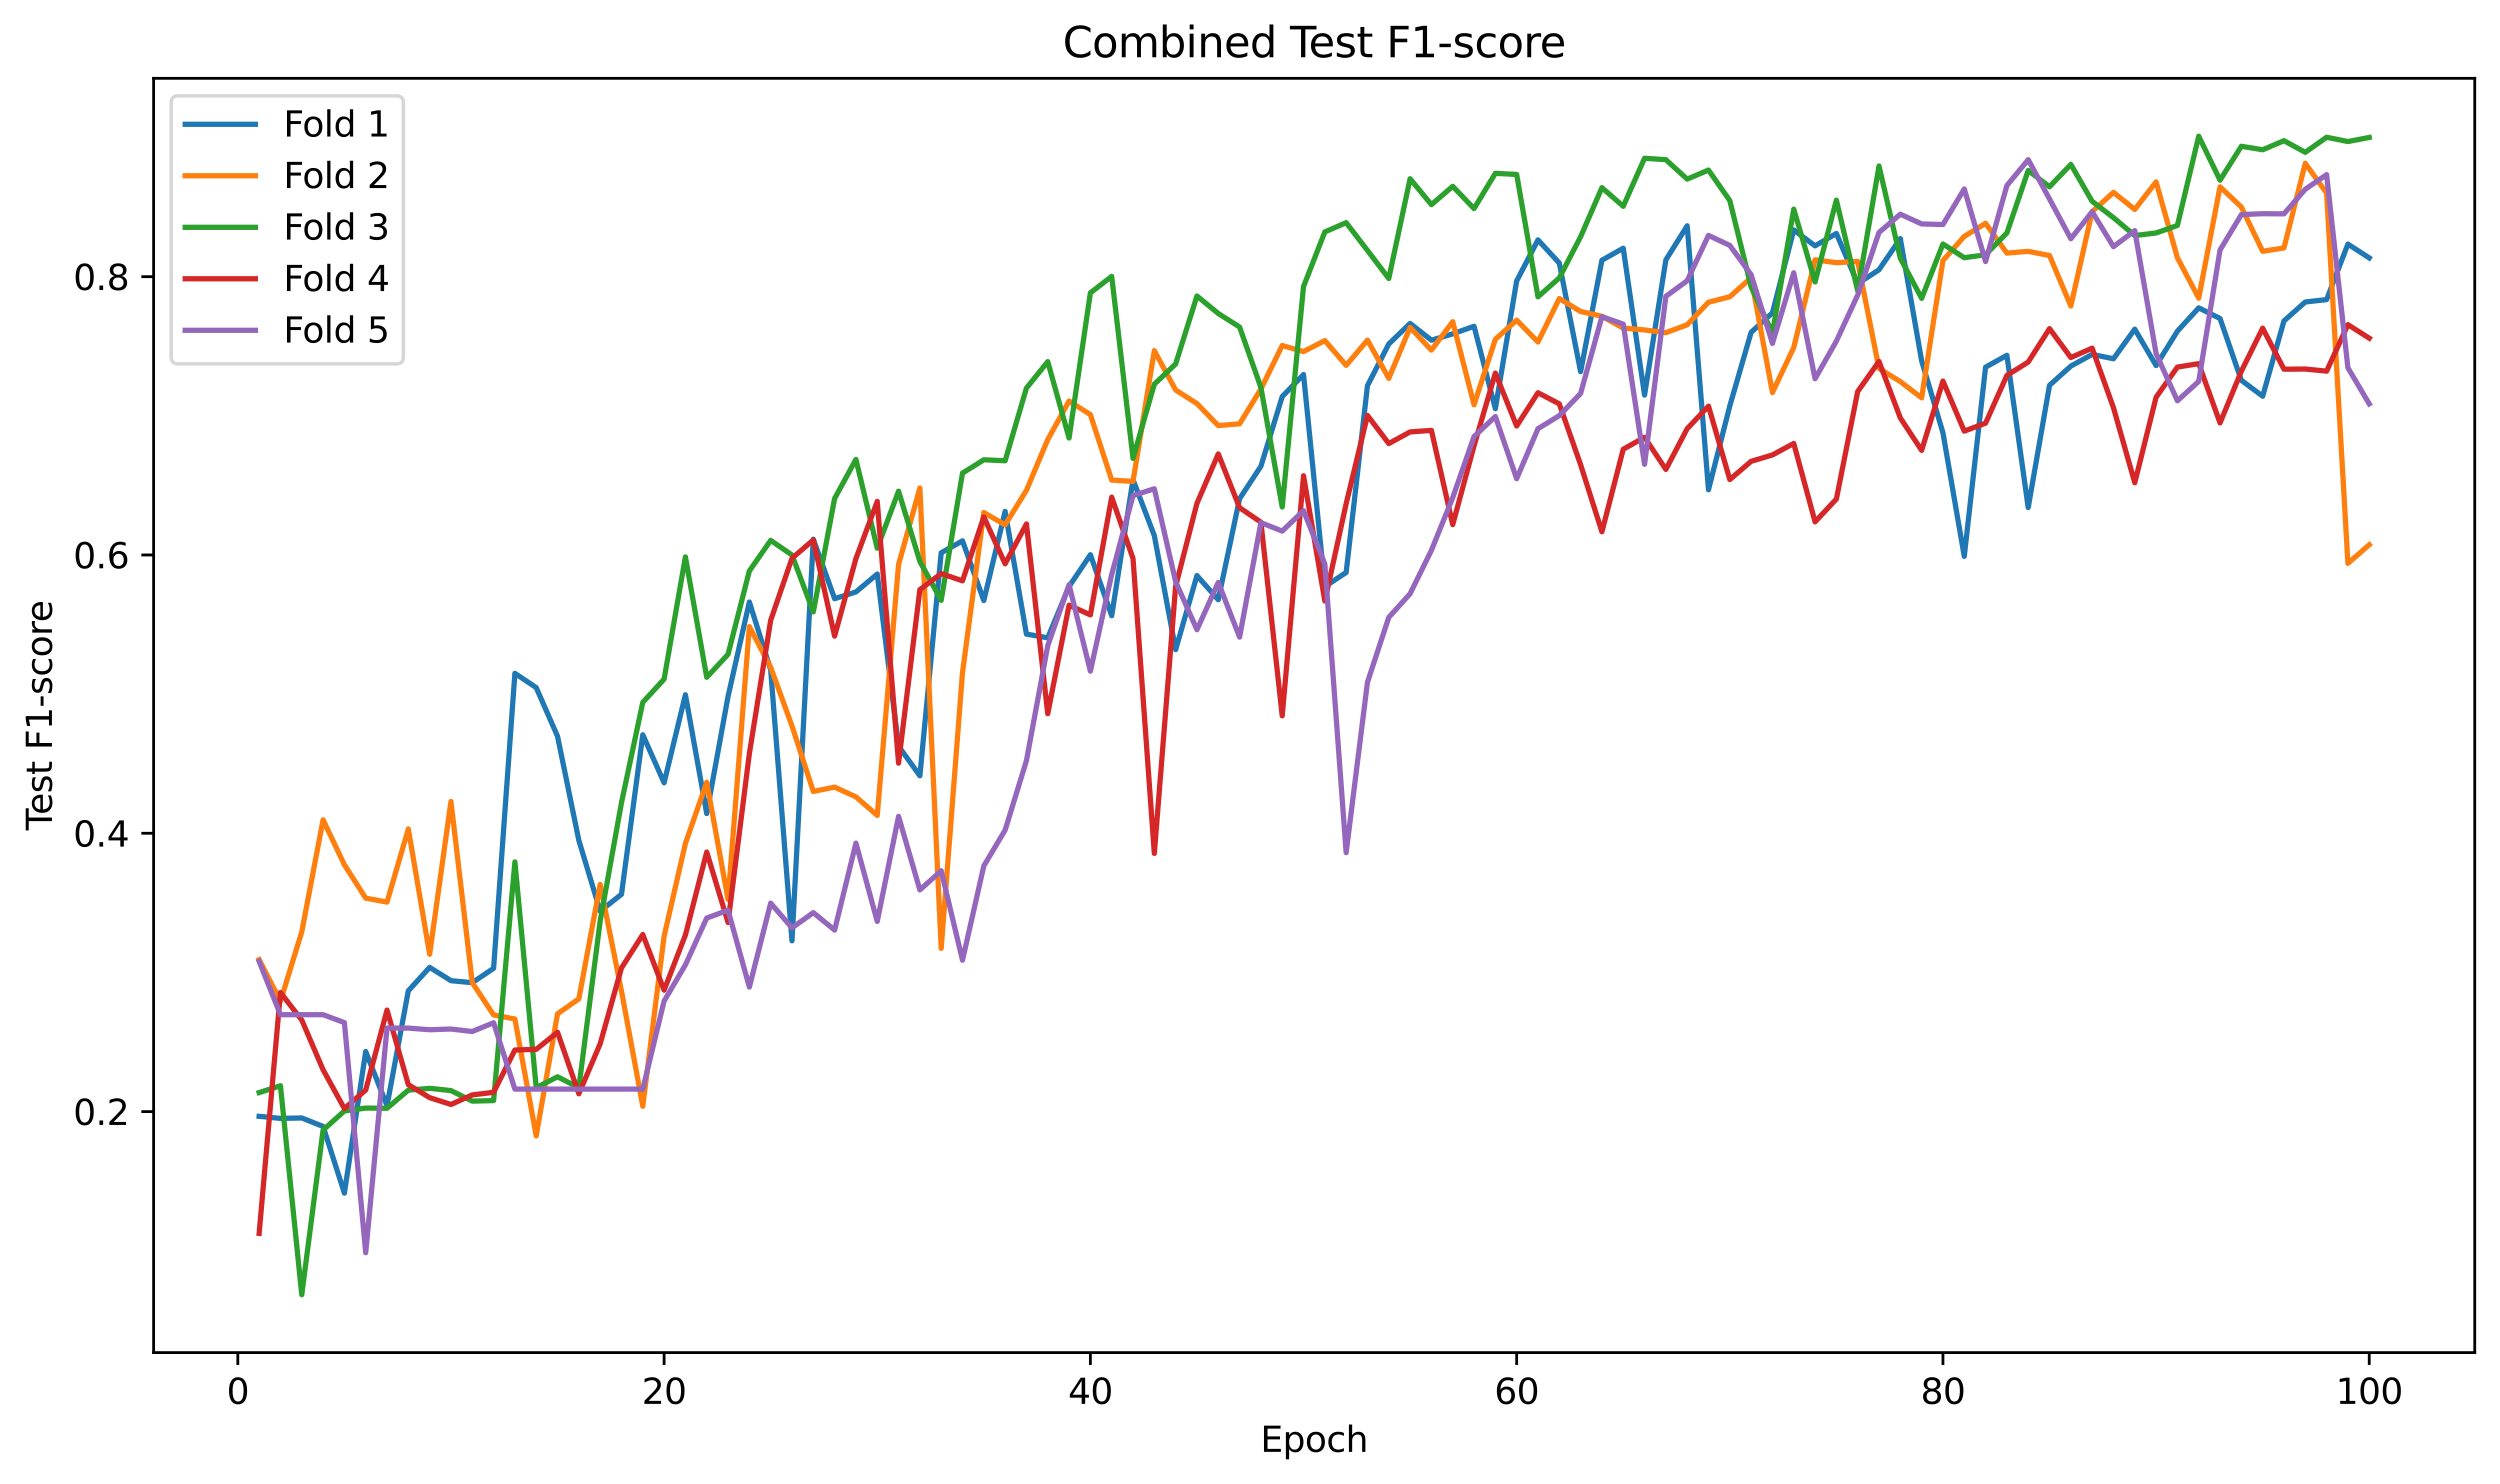 <?xml version="1.0" encoding="utf-8" standalone="no"?>
<!DOCTYPE svg PUBLIC "-//W3C//DTD SVG 1.1//EN"
  "http://www.w3.org/Graphics/SVG/1.1/DTD/svg11.dtd">
<svg xmlns:xlink="http://www.w3.org/1999/xlink" width="712.461pt" height="423.034pt" viewBox="0 0 712.461 423.034" xmlns="http://www.w3.org/2000/svg" version="1.1">
 <defs>
  <style type="text/css">*{stroke-linejoin: round; stroke-linecap: butt}</style>
 </defs>
 <g id="figure_1">
  <g id="patch_1">
   <path d="M 0 423.034 
L 712.461 423.034 
L 712.461 0 
L 0 0 
z
" style="fill: #ffffff"/>
  </g>
  <g id="axes_1">
   <g id="patch_2">
    <path d="M 43.781 385.478 
L 705.261 385.478 
L 705.261 22.318 
L 43.781 22.318 
z
" style="fill: #ffffff"/>
   </g>
   <g id="matplotlib.axis_1">
    <g id="xtick_1">
     <g id="line2d_1">
      <defs>
       <path id="mf5589c0cd7" d="M 0 0 
L 0 3.5 
" style="stroke: #000000; stroke-width: 0.8"/>
      </defs>
      <g>
       <use xlink:href="#mf5589c0cd7" x="67.774" y="385.478" style="stroke: #000000; stroke-width: 0.8"/>
      </g>
     </g>
     <g id="text_1">
      <!-- 0 -->
      <g transform="translate(64.593 400.077) scale(0.1 -0.1)">
       <defs>
        <path id="DejaVuSans-30" d="M 2034 4250 
Q 1547 4250 1301 3770 
Q 1056 3291 1056 2328 
Q 1056 1369 1301 889 
Q 1547 409 2034 409 
Q 2525 409 2770 889 
Q 3016 1369 3016 2328 
Q 3016 3291 2770 3770 
Q 2525 4250 2034 4250 
z
M 2034 4750 
Q 2819 4750 3233 4129 
Q 3647 3509 3647 2328 
Q 3647 1150 3233 529 
Q 2819 -91 2034 -91 
Q 1250 -91 836 529 
Q 422 1150 422 2328 
Q 422 3509 836 4129 
Q 1250 4750 2034 4750 
z
" transform="scale(0.016)"/>
       </defs>
       <use xlink:href="#DejaVuSans-30"/>
      </g>
     </g>
    </g>
    <g id="xtick_2">
     <g id="line2d_2">
      <g>
       <use xlink:href="#mf5589c0cd7" x="189.258" y="385.478" style="stroke: #000000; stroke-width: 0.8"/>
      </g>
     </g>
     <g id="text_2">
      <!-- 20 -->
      <g transform="translate(182.896 400.077) scale(0.1 -0.1)">
       <defs>
        <path id="DejaVuSans-32" d="M 1228 531 
L 3431 531 
L 3431 0 
L 469 0 
L 469 531 
Q 828 903 1448 1529 
Q 2069 2156 2228 2338 
Q 2531 2678 2651 2914 
Q 2772 3150 2772 3378 
Q 2772 3750 2511 3984 
Q 2250 4219 1831 4219 
Q 1534 4219 1204 4116 
Q 875 4013 500 3803 
L 500 4441 
Q 881 4594 1212 4672 
Q 1544 4750 1819 4750 
Q 2544 4750 2975 4387 
Q 3406 4025 3406 3419 
Q 3406 3131 3298 2873 
Q 3191 2616 2906 2266 
Q 2828 2175 2409 1742 
Q 1991 1309 1228 531 
z
" transform="scale(0.016)"/>
       </defs>
       <use xlink:href="#DejaVuSans-32"/>
       <use xlink:href="#DejaVuSans-30" transform="translate(63.623 0)"/>
      </g>
     </g>
    </g>
    <g id="xtick_3">
     <g id="line2d_3">
      <g>
       <use xlink:href="#mf5589c0cd7" x="310.742" y="385.478" style="stroke: #000000; stroke-width: 0.8"/>
      </g>
     </g>
     <g id="text_3">
      <!-- 40 -->
      <g transform="translate(304.38 400.077) scale(0.1 -0.1)">
       <defs>
        <path id="DejaVuSans-34" d="M 2419 4116 
L 825 1625 
L 2419 1625 
L 2419 4116 
z
M 2253 4666 
L 3047 4666 
L 3047 1625 
L 3713 1625 
L 3713 1100 
L 3047 1100 
L 3047 0 
L 2419 0 
L 2419 1100 
L 313 1100 
L 313 1709 
L 2253 4666 
z
" transform="scale(0.016)"/>
       </defs>
       <use xlink:href="#DejaVuSans-34"/>
       <use xlink:href="#DejaVuSans-30" transform="translate(63.623 0)"/>
      </g>
     </g>
    </g>
    <g id="xtick_4">
     <g id="line2d_4">
      <g>
       <use xlink:href="#mf5589c0cd7" x="432.226" y="385.478" style="stroke: #000000; stroke-width: 0.8"/>
      </g>
     </g>
     <g id="text_4">
      <!-- 60 -->
      <g transform="translate(425.864 400.077) scale(0.1 -0.1)">
       <defs>
        <path id="DejaVuSans-36" d="M 2113 2584 
Q 1688 2584 1439 2293 
Q 1191 2003 1191 1497 
Q 1191 994 1439 701 
Q 1688 409 2113 409 
Q 2538 409 2786 701 
Q 3034 994 3034 1497 
Q 3034 2003 2786 2293 
Q 2538 2584 2113 2584 
z
M 3366 4563 
L 3366 3988 
Q 3128 4100 2886 4159 
Q 2644 4219 2406 4219 
Q 1781 4219 1451 3797 
Q 1122 3375 1075 2522 
Q 1259 2794 1537 2939 
Q 1816 3084 2150 3084 
Q 2853 3084 3261 2657 
Q 3669 2231 3669 1497 
Q 3669 778 3244 343 
Q 2819 -91 2113 -91 
Q 1303 -91 875 529 
Q 447 1150 447 2328 
Q 447 3434 972 4092 
Q 1497 4750 2381 4750 
Q 2619 4750 2861 4703 
Q 3103 4656 3366 4563 
z
" transform="scale(0.016)"/>
       </defs>
       <use xlink:href="#DejaVuSans-36"/>
       <use xlink:href="#DejaVuSans-30" transform="translate(63.623 0)"/>
      </g>
     </g>
    </g>
    <g id="xtick_5">
     <g id="line2d_5">
      <g>
       <use xlink:href="#mf5589c0cd7" x="553.71" y="385.478" style="stroke: #000000; stroke-width: 0.8"/>
      </g>
     </g>
     <g id="text_5">
      <!-- 80 -->
      <g transform="translate(547.348 400.077) scale(0.1 -0.1)">
       <defs>
        <path id="DejaVuSans-38" d="M 2034 2216 
Q 1584 2216 1326 1975 
Q 1069 1734 1069 1313 
Q 1069 891 1326 650 
Q 1584 409 2034 409 
Q 2484 409 2743 651 
Q 3003 894 3003 1313 
Q 3003 1734 2745 1975 
Q 2488 2216 2034 2216 
z
M 1403 2484 
Q 997 2584 770 2862 
Q 544 3141 544 3541 
Q 544 4100 942 4425 
Q 1341 4750 2034 4750 
Q 2731 4750 3128 4425 
Q 3525 4100 3525 3541 
Q 3525 3141 3298 2862 
Q 3072 2584 2669 2484 
Q 3125 2378 3379 2068 
Q 3634 1759 3634 1313 
Q 3634 634 3220 271 
Q 2806 -91 2034 -91 
Q 1263 -91 848 271 
Q 434 634 434 1313 
Q 434 1759 690 2068 
Q 947 2378 1403 2484 
z
M 1172 3481 
Q 1172 3119 1398 2916 
Q 1625 2713 2034 2713 
Q 2441 2713 2670 2916 
Q 2900 3119 2900 3481 
Q 2900 3844 2670 4047 
Q 2441 4250 2034 4250 
Q 1625 4250 1398 4047 
Q 1172 3844 1172 3481 
z
" transform="scale(0.016)"/>
       </defs>
       <use xlink:href="#DejaVuSans-38"/>
       <use xlink:href="#DejaVuSans-30" transform="translate(63.623 0)"/>
      </g>
     </g>
    </g>
    <g id="xtick_6">
     <g id="line2d_6">
      <g>
       <use xlink:href="#mf5589c0cd7" x="675.194" y="385.478" style="stroke: #000000; stroke-width: 0.8"/>
      </g>
     </g>
     <g id="text_6">
      <!-- 100 -->
      <g transform="translate(665.65 400.077) scale(0.1 -0.1)">
       <defs>
        <path id="DejaVuSans-31" d="M 794 531 
L 1825 531 
L 1825 4091 
L 703 3866 
L 703 4441 
L 1819 4666 
L 2450 4666 
L 2450 531 
L 3481 531 
L 3481 0 
L 794 0 
L 794 531 
z
" transform="scale(0.016)"/>
       </defs>
       <use xlink:href="#DejaVuSans-31"/>
       <use xlink:href="#DejaVuSans-30" transform="translate(63.623 0)"/>
       <use xlink:href="#DejaVuSans-30" transform="translate(127.246 0)"/>
      </g>
     </g>
    </g>
    <g id="text_7">
     <!-- Epoch -->
     <g transform="translate(359.21 413.755) scale(0.1 -0.1)">
      <defs>
       <path id="DejaVuSans-45" d="M 628 4666 
L 3578 4666 
L 3578 4134 
L 1259 4134 
L 1259 2753 
L 3481 2753 
L 3481 2222 
L 1259 2222 
L 1259 531 
L 3634 531 
L 3634 0 
L 628 0 
L 628 4666 
z
" transform="scale(0.016)"/>
       <path id="DejaVuSans-70" d="M 1159 525 
L 1159 -1331 
L 581 -1331 
L 581 3500 
L 1159 3500 
L 1159 2969 
Q 1341 3281 1617 3432 
Q 1894 3584 2278 3584 
Q 2916 3584 3314 3078 
Q 3713 2572 3713 1747 
Q 3713 922 3314 415 
Q 2916 -91 2278 -91 
Q 1894 -91 1617 61 
Q 1341 213 1159 525 
z
M 3116 1747 
Q 3116 2381 2855 2742 
Q 2594 3103 2138 3103 
Q 1681 3103 1420 2742 
Q 1159 2381 1159 1747 
Q 1159 1113 1420 752 
Q 1681 391 2138 391 
Q 2594 391 2855 752 
Q 3116 1113 3116 1747 
z
" transform="scale(0.016)"/>
       <path id="DejaVuSans-6f" d="M 1959 3097 
Q 1497 3097 1228 2736 
Q 959 2375 959 1747 
Q 959 1119 1226 758 
Q 1494 397 1959 397 
Q 2419 397 2687 759 
Q 2956 1122 2956 1747 
Q 2956 2369 2687 2733 
Q 2419 3097 1959 3097 
z
M 1959 3584 
Q 2709 3584 3137 3096 
Q 3566 2609 3566 1747 
Q 3566 888 3137 398 
Q 2709 -91 1959 -91 
Q 1206 -91 779 398 
Q 353 888 353 1747 
Q 353 2609 779 3096 
Q 1206 3584 1959 3584 
z
" transform="scale(0.016)"/>
       <path id="DejaVuSans-63" d="M 3122 3366 
L 3122 2828 
Q 2878 2963 2633 3030 
Q 2388 3097 2138 3097 
Q 1578 3097 1268 2742 
Q 959 2388 959 1747 
Q 959 1106 1268 751 
Q 1578 397 2138 397 
Q 2388 397 2633 464 
Q 2878 531 3122 666 
L 3122 134 
Q 2881 22 2623 -34 
Q 2366 -91 2075 -91 
Q 1284 -91 818 406 
Q 353 903 353 1747 
Q 353 2603 823 3093 
Q 1294 3584 2113 3584 
Q 2378 3584 2631 3529 
Q 2884 3475 3122 3366 
z
" transform="scale(0.016)"/>
       <path id="DejaVuSans-68" d="M 3513 2113 
L 3513 0 
L 2938 0 
L 2938 2094 
Q 2938 2591 2744 2837 
Q 2550 3084 2163 3084 
Q 1697 3084 1428 2787 
Q 1159 2491 1159 1978 
L 1159 0 
L 581 0 
L 581 4863 
L 1159 4863 
L 1159 2956 
Q 1366 3272 1645 3428 
Q 1925 3584 2291 3584 
Q 2894 3584 3203 3211 
Q 3513 2838 3513 2113 
z
" transform="scale(0.016)"/>
      </defs>
      <use xlink:href="#DejaVuSans-45"/>
      <use xlink:href="#DejaVuSans-70" transform="translate(63.184 0)"/>
      <use xlink:href="#DejaVuSans-6f" transform="translate(126.66 0)"/>
      <use xlink:href="#DejaVuSans-63" transform="translate(187.842 0)"/>
      <use xlink:href="#DejaVuSans-68" transform="translate(242.822 0)"/>
     </g>
    </g>
   </g>
   <g id="matplotlib.axis_2">
    <g id="ytick_1">
     <g id="line2d_7">
      <defs>
       <path id="md1f0de1d9b" d="M 0 0 
L -3.5 0 
" style="stroke: #000000; stroke-width: 0.8"/>
      </defs>
      <g>
       <use xlink:href="#md1f0de1d9b" x="43.781" y="316.782" style="stroke: #000000; stroke-width: 0.8"/>
      </g>
     </g>
     <g id="text_8">
      <!-- 0.2 -->
      <g transform="translate(20.878 320.581) scale(0.1 -0.1)">
       <defs>
        <path id="DejaVuSans-2e" d="M 684 794 
L 1344 794 
L 1344 0 
L 684 0 
L 684 794 
z
" transform="scale(0.016)"/>
       </defs>
       <use xlink:href="#DejaVuSans-30"/>
       <use xlink:href="#DejaVuSans-2e" transform="translate(63.623 0)"/>
       <use xlink:href="#DejaVuSans-32" transform="translate(95.41 0)"/>
      </g>
     </g>
    </g>
    <g id="ytick_2">
     <g id="line2d_8">
      <g>
       <use xlink:href="#md1f0de1d9b" x="43.781" y="237.469" style="stroke: #000000; stroke-width: 0.8"/>
      </g>
     </g>
     <g id="text_9">
      <!-- 0.4 -->
      <g transform="translate(20.878 241.268) scale(0.1 -0.1)">
       <use xlink:href="#DejaVuSans-30"/>
       <use xlink:href="#DejaVuSans-2e" transform="translate(63.623 0)"/>
       <use xlink:href="#DejaVuSans-34" transform="translate(95.41 0)"/>
      </g>
     </g>
    </g>
    <g id="ytick_3">
     <g id="line2d_9">
      <g>
       <use xlink:href="#md1f0de1d9b" x="43.781" y="158.156" style="stroke: #000000; stroke-width: 0.8"/>
      </g>
     </g>
     <g id="text_10">
      <!-- 0.6 -->
      <g transform="translate(20.878 161.955) scale(0.1 -0.1)">
       <use xlink:href="#DejaVuSans-30"/>
       <use xlink:href="#DejaVuSans-2e" transform="translate(63.623 0)"/>
       <use xlink:href="#DejaVuSans-36" transform="translate(95.41 0)"/>
      </g>
     </g>
    </g>
    <g id="ytick_4">
     <g id="line2d_10">
      <g>
       <use xlink:href="#md1f0de1d9b" x="43.781" y="78.843" style="stroke: #000000; stroke-width: 0.8"/>
      </g>
     </g>
     <g id="text_11">
      <!-- 0.8 -->
      <g transform="translate(20.878 82.642) scale(0.1 -0.1)">
       <use xlink:href="#DejaVuSans-30"/>
       <use xlink:href="#DejaVuSans-2e" transform="translate(63.623 0)"/>
       <use xlink:href="#DejaVuSans-38" transform="translate(95.41 0)"/>
      </g>
     </g>
    </g>
    <g id="text_12">
     <!-- Test F1-score -->
     <g transform="translate(14.798 236.626) rotate(-90) scale(0.1 -0.1)">
      <defs>
       <path id="DejaVuSans-54" d="M -19 4666 
L 3928 4666 
L 3928 4134 
L 2272 4134 
L 2272 0 
L 1638 0 
L 1638 4134 
L -19 4134 
L -19 4666 
z
" transform="scale(0.016)"/>
       <path id="DejaVuSans-65" d="M 3597 1894 
L 3597 1613 
L 953 1613 
Q 991 1019 1311 708 
Q 1631 397 2203 397 
Q 2534 397 2845 478 
Q 3156 559 3463 722 
L 3463 178 
Q 3153 47 2828 -22 
Q 2503 -91 2169 -91 
Q 1331 -91 842 396 
Q 353 884 353 1716 
Q 353 2575 817 3079 
Q 1281 3584 2069 3584 
Q 2775 3584 3186 3129 
Q 3597 2675 3597 1894 
z
M 3022 2063 
Q 3016 2534 2758 2815 
Q 2500 3097 2075 3097 
Q 1594 3097 1305 2825 
Q 1016 2553 972 2059 
L 3022 2063 
z
" transform="scale(0.016)"/>
       <path id="DejaVuSans-73" d="M 2834 3397 
L 2834 2853 
Q 2591 2978 2328 3040 
Q 2066 3103 1784 3103 
Q 1356 3103 1142 2972 
Q 928 2841 928 2578 
Q 928 2378 1081 2264 
Q 1234 2150 1697 2047 
L 1894 2003 
Q 2506 1872 2764 1633 
Q 3022 1394 3022 966 
Q 3022 478 2636 193 
Q 2250 -91 1575 -91 
Q 1294 -91 989 -36 
Q 684 19 347 128 
L 347 722 
Q 666 556 975 473 
Q 1284 391 1588 391 
Q 1994 391 2212 530 
Q 2431 669 2431 922 
Q 2431 1156 2273 1281 
Q 2116 1406 1581 1522 
L 1381 1569 
Q 847 1681 609 1914 
Q 372 2147 372 2553 
Q 372 3047 722 3315 
Q 1072 3584 1716 3584 
Q 2034 3584 2315 3537 
Q 2597 3491 2834 3397 
z
" transform="scale(0.016)"/>
       <path id="DejaVuSans-74" d="M 1172 4494 
L 1172 3500 
L 2356 3500 
L 2356 3053 
L 1172 3053 
L 1172 1153 
Q 1172 725 1289 603 
Q 1406 481 1766 481 
L 2356 481 
L 2356 0 
L 1766 0 
Q 1100 0 847 248 
Q 594 497 594 1153 
L 594 3053 
L 172 3053 
L 172 3500 
L 594 3500 
L 594 4494 
L 1172 4494 
z
" transform="scale(0.016)"/>
       <path id="DejaVuSans-20" transform="scale(0.016)"/>
       <path id="DejaVuSans-46" d="M 628 4666 
L 3309 4666 
L 3309 4134 
L 1259 4134 
L 1259 2759 
L 3109 2759 
L 3109 2228 
L 1259 2228 
L 1259 0 
L 628 0 
L 628 4666 
z
" transform="scale(0.016)"/>
       <path id="DejaVuSans-2d" d="M 313 2009 
L 1997 2009 
L 1997 1497 
L 313 1497 
L 313 2009 
z
" transform="scale(0.016)"/>
       <path id="DejaVuSans-72" d="M 2631 2963 
Q 2534 3019 2420 3045 
Q 2306 3072 2169 3072 
Q 1681 3072 1420 2755 
Q 1159 2438 1159 1844 
L 1159 0 
L 581 0 
L 581 3500 
L 1159 3500 
L 1159 2956 
Q 1341 3275 1631 3429 
Q 1922 3584 2338 3584 
Q 2397 3584 2469 3576 
Q 2541 3569 2628 3553 
L 2631 2963 
z
" transform="scale(0.016)"/>
      </defs>
      <use xlink:href="#DejaVuSans-54"/>
      <use xlink:href="#DejaVuSans-65" transform="translate(44.084 0)"/>
      <use xlink:href="#DejaVuSans-73" transform="translate(105.607 0)"/>
      <use xlink:href="#DejaVuSans-74" transform="translate(157.707 0)"/>
      <use xlink:href="#DejaVuSans-20" transform="translate(196.916 0)"/>
      <use xlink:href="#DejaVuSans-46" transform="translate(228.703 0)"/>
      <use xlink:href="#DejaVuSans-31" transform="translate(286.223 0)"/>
      <use xlink:href="#DejaVuSans-2d" transform="translate(349.846 0)"/>
      <use xlink:href="#DejaVuSans-73" transform="translate(385.93 0)"/>
      <use xlink:href="#DejaVuSans-63" transform="translate(438.029 0)"/>
      <use xlink:href="#DejaVuSans-6f" transform="translate(493.01 0)"/>
      <use xlink:href="#DejaVuSans-72" transform="translate(554.191 0)"/>
      <use xlink:href="#DejaVuSans-65" transform="translate(593.055 0)"/>
     </g>
    </g>
   </g>
   <g id="line2d_11">
    <path d="M 73.849 318.141 
L 79.923 318.725 
L 85.997 318.604 
L 92.071 321.011 
L 98.145 340.022 
L 104.22 299.665 
L 110.294 315.103 
L 116.368 282.362 
L 122.442 275.69 
L 128.516 279.479 
L 134.59 280.044 
L 140.665 275.955 
L 146.739 191.895 
L 152.813 195.961 
L 158.887 209.829 
L 164.961 239.494 
L 171.036 259.644 
L 177.11 254.871 
L 183.184 209.407 
L 189.258 223.075 
L 195.332 198.004 
L 201.407 231.832 
L 207.481 198.481 
L 213.555 171.575 
L 219.629 190.887 
L 225.703 268.114 
L 231.778 153.677 
L 237.852 170.613 
L 243.926 168.699 
L 250 163.592 
L 256.074 212.654 
L 262.149 221.088 
L 268.223 157.532 
L 274.297 154.134 
L 280.371 171.135 
L 286.445 145.744 
L 292.52 180.718 
L 298.594 181.767 
L 304.668 167.14 
L 310.742 158.092 
L 316.816 175.462 
L 322.891 136.706 
L 328.965 152.648 
L 335.039 185.14 
L 341.113 164.038 
L 347.187 170.911 
L 353.262 142.119 
L 359.336 132.885 
L 365.41 113.016 
L 371.484 106.74 
L 377.558 167.172 
L 383.633 163.141 
L 389.707 109.91 
L 395.781 98.029 
L 401.855 92.176 
L 407.929 96.947 
L 414.004 95.15 
L 420.078 92.988 
L 426.152 116.474 
L 432.226 80.059 
L 438.3 68.367 
L 444.375 74.972 
L 450.449 105.91 
L 456.523 74.161 
L 462.597 70.74 
L 468.671 112.591 
L 474.745 74.066 
L 480.82 64.361 
L 486.894 139.562 
L 492.968 115.675 
L 499.042 94.705 
L 505.116 89.16 
L 511.191 65.53 
L 517.265 70.063 
L 523.339 66.541 
L 529.413 80.842 
L 535.487 76.873 
L 541.562 68.008 
L 547.636 102.818 
L 553.71 123.349 
L 559.784 158.543 
L 565.858 104.638 
L 571.933 101.26 
L 578.007 144.637 
L 584.081 109.813 
L 590.155 104.336 
L 596.229 101.005 
L 602.304 102.237 
L 608.378 93.81 
L 614.452 104.172 
L 620.526 94.382 
L 626.6 87.737 
L 632.675 90.767 
L 638.749 108.382 
L 644.823 112.915 
L 650.897 91.449 
L 656.971 86.062 
L 663.046 85.386 
L 669.12 69.57 
L 675.194 73.5 
" clip-path="url(#p1a0a13d8f5)" style="fill: none; stroke: #1f77b4; stroke-width: 1.5; stroke-linecap: square"/>
   </g>
   <g id="line2d_12">
    <path d="M 73.849 273.479 
L 79.923 285.332 
L 85.997 265.562 
L 92.071 233.648 
L 98.145 246.455 
L 104.22 255.956 
L 110.294 257.079 
L 116.368 236.237 
L 122.442 271.941 
L 128.516 228.414 
L 134.59 280.038 
L 140.665 289.237 
L 146.739 290.405 
L 152.813 323.711 
L 158.887 288.924 
L 164.961 284.639 
L 171.036 252.043 
L 177.11 282.431 
L 183.184 315.266 
L 189.258 266.817 
L 195.332 240.357 
L 201.407 222.949 
L 207.481 256.331 
L 213.555 178.581 
L 219.629 190.166 
L 225.703 206.875 
L 231.778 225.536 
L 237.852 224.32 
L 243.926 227.097 
L 250 232.381 
L 256.074 160.89 
L 262.149 139.081 
L 268.223 270.25 
L 274.297 191.662 
L 280.371 146.074 
L 286.445 149.565 
L 292.52 139.732 
L 298.594 125.268 
L 304.668 114.288 
L 310.742 118.159 
L 316.816 136.82 
L 322.891 137.185 
L 328.965 99.945 
L 335.039 111.147 
L 341.113 115.014 
L 347.187 121.288 
L 353.262 120.778 
L 359.336 110.872 
L 365.41 98.477 
L 371.484 100.192 
L 377.558 97.066 
L 383.633 104.114 
L 389.707 96.935 
L 395.781 107.827 
L 401.855 93.323 
L 407.929 99.775 
L 414.004 91.68 
L 420.078 115.358 
L 426.152 96.693 
L 432.226 91.238 
L 438.3 97.461 
L 444.375 85.089 
L 450.449 88.772 
L 456.523 90.129 
L 462.597 93.49 
L 468.671 94.025 
L 474.745 94.804 
L 480.82 92.557 
L 486.894 86.129 
L 492.968 84.569 
L 499.042 79.146 
L 505.116 111.852 
L 511.191 99.036 
L 517.265 74.043 
L 523.339 74.865 
L 529.413 74.514 
L 535.487 105.009 
L 541.562 108.749 
L 547.636 113.379 
L 553.71 74.253 
L 559.784 67.354 
L 565.858 63.642 
L 571.933 72.128 
L 578.007 71.626 
L 584.081 72.825 
L 590.155 87.216 
L 596.229 60.327 
L 602.304 54.822 
L 608.378 59.694 
L 614.452 51.839 
L 620.526 73.456 
L 626.6 84.961 
L 632.675 53.249 
L 638.749 59.008 
L 644.823 71.615 
L 650.897 70.658 
L 656.971 46.549 
L 663.046 55.027 
L 669.12 160.539 
L 675.194 155.249 
" clip-path="url(#p1a0a13d8f5)" style="fill: none; stroke: #ff7f0e; stroke-width: 1.5; stroke-linecap: square"/>
   </g>
   <g id="line2d_13">
    <path d="M 73.849 311.371 
L 79.923 309.418 
L 85.997 368.971 
L 92.071 322.056 
L 98.145 316.604 
L 104.22 315.782 
L 110.294 315.835 
L 116.368 310.667 
L 122.442 310.155 
L 128.516 310.799 
L 134.59 313.809 
L 140.665 313.652 
L 146.739 245.634 
L 152.813 309.975 
L 158.887 306.868 
L 164.961 309.975 
L 171.036 262.492 
L 177.11 228.771 
L 183.184 200.157 
L 189.258 193.544 
L 195.332 158.711 
L 201.407 193.016 
L 207.481 186.471 
L 213.555 162.71 
L 219.629 153.998 
L 225.703 158.17 
L 231.778 174.371 
L 237.852 142.074 
L 243.926 130.92 
L 250 156.219 
L 256.074 139.981 
L 262.149 160.003 
L 268.223 171.079 
L 274.297 134.828 
L 280.371 131.033 
L 286.445 131.313 
L 292.52 110.602 
L 298.594 103.067 
L 304.668 124.831 
L 310.742 83.459 
L 316.816 78.767 
L 322.891 130.624 
L 328.965 109.486 
L 335.039 103.725 
L 341.113 84.354 
L 347.187 89.343 
L 353.262 93.195 
L 359.336 110.416 
L 365.41 144.479 
L 371.484 81.668 
L 377.558 66.094 
L 383.633 63.459 
L 389.707 71.374 
L 395.781 79.364 
L 401.855 50.94 
L 407.929 58.326 
L 414.004 53.099 
L 420.078 59.435 
L 426.152 49.388 
L 432.226 49.721 
L 438.3 84.588 
L 444.375 79.198 
L 450.449 67.469 
L 456.523 53.481 
L 462.597 58.79 
L 468.671 45.109 
L 474.745 45.508 
L 480.82 51.042 
L 486.894 48.471 
L 492.968 57.166 
L 499.042 81.758 
L 505.116 94.945 
L 511.191 59.614 
L 517.265 80.344 
L 523.339 57.044 
L 529.413 82.843 
L 535.487 47.32 
L 541.562 73.59 
L 547.636 85.02 
L 553.71 69.54 
L 559.784 73.44 
L 565.858 72.599 
L 571.933 66.381 
L 578.007 48.589 
L 584.081 53.227 
L 590.155 46.861 
L 596.229 57.375 
L 602.304 62.025 
L 608.378 67.127 
L 614.452 66.394 
L 620.526 64.248 
L 626.6 38.825 
L 632.675 51.347 
L 638.749 41.688 
L 644.823 42.68 
L 650.897 40.096 
L 656.971 43.409 
L 663.046 39.118 
L 669.12 40.34 
L 675.194 39.168 
" clip-path="url(#p1a0a13d8f5)" style="fill: none; stroke: #2ca02c; stroke-width: 1.5; stroke-linecap: square"/>
   </g>
   <g id="line2d_14">
    <path d="M 73.849 351.5 
L 79.923 282.851 
L 85.997 290.701 
L 92.071 304.867 
L 98.145 315.927 
L 104.22 310.64 
L 110.294 287.86 
L 116.368 309.109 
L 122.442 312.814 
L 128.516 314.758 
L 134.59 312.032 
L 140.665 311.289 
L 146.739 299.239 
L 152.813 299.046 
L 158.887 294.179 
L 164.961 311.71 
L 171.036 297.465 
L 177.11 275.862 
L 183.184 266.328 
L 189.258 282.179 
L 195.332 266.455 
L 201.407 242.823 
L 207.481 262.891 
L 213.555 214.772 
L 219.629 176.793 
L 225.703 159.097 
L 231.778 153.883 
L 237.852 181.282 
L 243.926 159.197 
L 250 142.903 
L 256.074 217.479 
L 262.149 168.05 
L 268.223 163.472 
L 274.297 165.528 
L 280.371 147.318 
L 286.445 160.676 
L 292.52 149.312 
L 298.594 203.398 
L 304.668 172.465 
L 310.742 175.24 
L 316.816 141.683 
L 322.891 159.17 
L 328.965 243.202 
L 335.039 167.075 
L 341.113 143.445 
L 347.187 129.374 
L 353.262 144.686 
L 359.336 148.811 
L 365.41 203.999 
L 371.484 135.594 
L 377.558 171.264 
L 383.633 143.546 
L 389.707 118.393 
L 395.781 126.406 
L 401.855 123.09 
L 407.929 122.653 
L 414.004 149.509 
L 420.078 127.05 
L 426.152 106.321 
L 432.226 121.4 
L 438.3 111.92 
L 444.375 115.094 
L 450.449 132.434 
L 456.523 151.543 
L 462.597 128.031 
L 468.671 124.62 
L 474.745 133.777 
L 480.82 122.166 
L 486.894 115.751 
L 492.968 136.664 
L 499.042 131.468 
L 505.116 129.652 
L 511.191 126.38 
L 517.265 148.721 
L 523.339 142.222 
L 529.413 111.575 
L 535.487 103.01 
L 541.562 119.102 
L 547.636 128.347 
L 553.71 108.599 
L 559.784 122.863 
L 565.858 120.592 
L 571.933 106.993 
L 578.007 103.178 
L 584.081 93.654 
L 590.155 101.882 
L 596.229 99.223 
L 602.304 116.187 
L 608.378 137.577 
L 614.452 113.213 
L 620.526 104.609 
L 626.6 103.636 
L 632.675 120.53 
L 638.749 105.79 
L 644.823 93.53 
L 650.897 105.215 
L 656.971 105.17 
L 663.046 105.769 
L 669.12 92.519 
L 675.194 96.378 
" clip-path="url(#p1a0a13d8f5)" style="fill: none; stroke: #d62728; stroke-width: 1.5; stroke-linecap: square"/>
   </g>
   <g id="line2d_15">
    <path d="M 73.849 273.986 
L 79.923 289.174 
L 85.997 289.174 
L 92.071 289.174 
L 98.145 291.424 
L 104.22 356.994 
L 110.294 292.994 
L 116.368 292.994 
L 122.442 293.461 
L 128.516 293.257 
L 134.59 293.962 
L 140.665 291.47 
L 146.739 310.376 
L 152.813 310.376 
L 158.887 310.376 
L 164.961 310.376 
L 171.036 310.376 
L 177.11 310.376 
L 183.184 310.376 
L 189.258 285.283 
L 195.332 274.965 
L 201.407 261.625 
L 207.481 259.4 
L 213.555 281.3 
L 219.629 257.389 
L 225.703 264.422 
L 231.778 260.09 
L 237.852 265.066 
L 243.926 240.283 
L 250 262.587 
L 256.074 232.666 
L 262.149 253.609 
L 268.223 248.153 
L 274.297 273.64 
L 280.371 246.773 
L 286.445 236.564 
L 292.52 216.781 
L 298.594 184.013 
L 304.668 166.635 
L 310.742 191.273 
L 316.816 163.719 
L 322.891 141.236 
L 328.965 139.291 
L 335.039 165.766 
L 341.113 179.461 
L 347.187 165.993 
L 353.262 181.565 
L 359.336 148.948 
L 365.41 151.355 
L 371.484 145.522 
L 377.558 160.724 
L 383.633 242.989 
L 389.707 194.428 
L 395.781 175.94 
L 401.855 169.199 
L 407.929 156.836 
L 414.004 141.816 
L 420.078 124.403 
L 426.152 118.709 
L 432.226 136.423 
L 438.3 122.17 
L 444.375 118.445 
L 450.449 112.127 
L 456.523 90.247 
L 462.597 92.36 
L 468.671 132.315 
L 474.745 84.456 
L 480.82 79.997 
L 486.894 67.095 
L 492.968 69.931 
L 499.042 78.278 
L 505.116 97.852 
L 511.191 77.745 
L 517.265 107.932 
L 523.339 97.206 
L 529.413 84.085 
L 535.487 66.255 
L 541.562 61.043 
L 547.636 63.821 
L 553.71 63.987 
L 559.784 53.847 
L 565.858 74.531 
L 571.933 52.865 
L 578.007 45.509 
L 584.081 56.713 
L 590.155 68.038 
L 596.229 60.349 
L 602.304 70.29 
L 608.378 65.731 
L 614.452 100.755 
L 620.526 114.221 
L 626.6 108.688 
L 632.675 71.249 
L 638.749 61.163 
L 644.823 60.903 
L 650.897 60.948 
L 656.971 53.926 
L 663.046 49.779 
L 669.12 104.826 
L 675.194 115.083 
" clip-path="url(#p1a0a13d8f5)" style="fill: none; stroke: #9467bd; stroke-width: 1.5; stroke-linecap: square"/>
   </g>
   <g id="patch_3">
    <path d="M 43.781 385.478 
L 43.781 22.318 
" style="fill: none; stroke: #000000; stroke-width: 0.8; stroke-linejoin: miter; stroke-linecap: square"/>
   </g>
   <g id="patch_4">
    <path d="M 705.261 385.478 
L 705.261 22.318 
" style="fill: none; stroke: #000000; stroke-width: 0.8; stroke-linejoin: miter; stroke-linecap: square"/>
   </g>
   <g id="patch_5">
    <path d="M 43.781 385.478 
L 705.261 385.478 
" style="fill: none; stroke: #000000; stroke-width: 0.8; stroke-linejoin: miter; stroke-linecap: square"/>
   </g>
   <g id="patch_6">
    <path d="M 43.781 22.318 
L 705.261 22.318 
" style="fill: none; stroke: #000000; stroke-width: 0.8; stroke-linejoin: miter; stroke-linecap: square"/>
   </g>
   <g id="text_13">
    <!-- Combined Test F1-score -->
    <g transform="translate(302.856 16.318) scale(0.12 -0.12)">
     <defs>
      <path id="DejaVuSans-43" d="M 4122 4306 
L 4122 3641 
Q 3803 3938 3442 4084 
Q 3081 4231 2675 4231 
Q 1875 4231 1450 3742 
Q 1025 3253 1025 2328 
Q 1025 1406 1450 917 
Q 1875 428 2675 428 
Q 3081 428 3442 575 
Q 3803 722 4122 1019 
L 4122 359 
Q 3791 134 3420 21 
Q 3050 -91 2638 -91 
Q 1578 -91 968 557 
Q 359 1206 359 2328 
Q 359 3453 968 4101 
Q 1578 4750 2638 4750 
Q 3056 4750 3426 4639 
Q 3797 4528 4122 4306 
z
" transform="scale(0.016)"/>
      <path id="DejaVuSans-6d" d="M 3328 2828 
Q 3544 3216 3844 3400 
Q 4144 3584 4550 3584 
Q 5097 3584 5394 3201 
Q 5691 2819 5691 2113 
L 5691 0 
L 5113 0 
L 5113 2094 
Q 5113 2597 4934 2840 
Q 4756 3084 4391 3084 
Q 3944 3084 3684 2787 
Q 3425 2491 3425 1978 
L 3425 0 
L 2847 0 
L 2847 2094 
Q 2847 2600 2669 2842 
Q 2491 3084 2119 3084 
Q 1678 3084 1418 2786 
Q 1159 2488 1159 1978 
L 1159 0 
L 581 0 
L 581 3500 
L 1159 3500 
L 1159 2956 
Q 1356 3278 1631 3431 
Q 1906 3584 2284 3584 
Q 2666 3584 2933 3390 
Q 3200 3197 3328 2828 
z
" transform="scale(0.016)"/>
      <path id="DejaVuSans-62" d="M 3116 1747 
Q 3116 2381 2855 2742 
Q 2594 3103 2138 3103 
Q 1681 3103 1420 2742 
Q 1159 2381 1159 1747 
Q 1159 1113 1420 752 
Q 1681 391 2138 391 
Q 2594 391 2855 752 
Q 3116 1113 3116 1747 
z
M 1159 2969 
Q 1341 3281 1617 3432 
Q 1894 3584 2278 3584 
Q 2916 3584 3314 3078 
Q 3713 2572 3713 1747 
Q 3713 922 3314 415 
Q 2916 -91 2278 -91 
Q 1894 -91 1617 61 
Q 1341 213 1159 525 
L 1159 0 
L 581 0 
L 581 4863 
L 1159 4863 
L 1159 2969 
z
" transform="scale(0.016)"/>
      <path id="DejaVuSans-69" d="M 603 3500 
L 1178 3500 
L 1178 0 
L 603 0 
L 603 3500 
z
M 603 4863 
L 1178 4863 
L 1178 4134 
L 603 4134 
L 603 4863 
z
" transform="scale(0.016)"/>
      <path id="DejaVuSans-6e" d="M 3513 2113 
L 3513 0 
L 2938 0 
L 2938 2094 
Q 2938 2591 2744 2837 
Q 2550 3084 2163 3084 
Q 1697 3084 1428 2787 
Q 1159 2491 1159 1978 
L 1159 0 
L 581 0 
L 581 3500 
L 1159 3500 
L 1159 2956 
Q 1366 3272 1645 3428 
Q 1925 3584 2291 3584 
Q 2894 3584 3203 3211 
Q 3513 2838 3513 2113 
z
" transform="scale(0.016)"/>
      <path id="DejaVuSans-64" d="M 2906 2969 
L 2906 4863 
L 3481 4863 
L 3481 0 
L 2906 0 
L 2906 525 
Q 2725 213 2448 61 
Q 2172 -91 1784 -91 
Q 1150 -91 751 415 
Q 353 922 353 1747 
Q 353 2572 751 3078 
Q 1150 3584 1784 3584 
Q 2172 3584 2448 3432 
Q 2725 3281 2906 2969 
z
M 947 1747 
Q 947 1113 1208 752 
Q 1469 391 1925 391 
Q 2381 391 2643 752 
Q 2906 1113 2906 1747 
Q 2906 2381 2643 2742 
Q 2381 3103 1925 3103 
Q 1469 3103 1208 2742 
Q 947 2381 947 1747 
z
" transform="scale(0.016)"/>
     </defs>
     <use xlink:href="#DejaVuSans-43"/>
     <use xlink:href="#DejaVuSans-6f" transform="translate(69.824 0)"/>
     <use xlink:href="#DejaVuSans-6d" transform="translate(131.006 0)"/>
     <use xlink:href="#DejaVuSans-62" transform="translate(228.418 0)"/>
     <use xlink:href="#DejaVuSans-69" transform="translate(291.895 0)"/>
     <use xlink:href="#DejaVuSans-6e" transform="translate(319.678 0)"/>
     <use xlink:href="#DejaVuSans-65" transform="translate(383.057 0)"/>
     <use xlink:href="#DejaVuSans-64" transform="translate(444.58 0)"/>
     <use xlink:href="#DejaVuSans-20" transform="translate(508.057 0)"/>
     <use xlink:href="#DejaVuSans-54" transform="translate(539.844 0)"/>
     <use xlink:href="#DejaVuSans-65" transform="translate(583.928 0)"/>
     <use xlink:href="#DejaVuSans-73" transform="translate(645.451 0)"/>
     <use xlink:href="#DejaVuSans-74" transform="translate(697.551 0)"/>
     <use xlink:href="#DejaVuSans-20" transform="translate(736.76 0)"/>
     <use xlink:href="#DejaVuSans-46" transform="translate(768.547 0)"/>
     <use xlink:href="#DejaVuSans-31" transform="translate(826.066 0)"/>
     <use xlink:href="#DejaVuSans-2d" transform="translate(889.689 0)"/>
     <use xlink:href="#DejaVuSans-73" transform="translate(925.773 0)"/>
     <use xlink:href="#DejaVuSans-63" transform="translate(977.873 0)"/>
     <use xlink:href="#DejaVuSans-6f" transform="translate(1032.854 0)"/>
     <use xlink:href="#DejaVuSans-72" transform="translate(1094.035 0)"/>
     <use xlink:href="#DejaVuSans-65" transform="translate(1132.898 0)"/>
    </g>
   </g>
   <g id="legend_1">
    <g id="patch_7">
     <path d="M 50.781 103.709 
L 112.956 103.709 
Q 114.956 103.709 114.956 101.709 
L 114.956 29.318 
Q 114.956 27.318 112.956 27.318 
L 50.781 27.318 
Q 48.781 27.318 48.781 29.318 
L 48.781 101.709 
Q 48.781 103.709 50.781 103.709 
z
" style="fill: #ffffff; opacity: 0.8; stroke: #cccccc; stroke-linejoin: miter"/>
    </g>
    <g id="line2d_16">
     <path d="M 52.781 35.417 
L 62.781 35.417 
L 72.781 35.417 
" style="fill: none; stroke: #1f77b4; stroke-width: 1.5; stroke-linecap: square"/>
    </g>
    <g id="text_14">
     <!-- Fold 1 -->
     <g transform="translate(80.781 38.917) scale(0.1 -0.1)">
      <defs>
       <path id="DejaVuSans-6c" d="M 603 4863 
L 1178 4863 
L 1178 0 
L 603 0 
L 603 4863 
z
" transform="scale(0.016)"/>
      </defs>
      <use xlink:href="#DejaVuSans-46"/>
      <use xlink:href="#DejaVuSans-6f" transform="translate(53.895 0)"/>
      <use xlink:href="#DejaVuSans-6c" transform="translate(115.076 0)"/>
      <use xlink:href="#DejaVuSans-64" transform="translate(142.859 0)"/>
      <use xlink:href="#DejaVuSans-20" transform="translate(206.336 0)"/>
      <use xlink:href="#DejaVuSans-31" transform="translate(238.123 0)"/>
     </g>
    </g>
    <g id="line2d_17">
     <path d="M 52.781 50.095 
L 62.781 50.095 
L 72.781 50.095 
" style="fill: none; stroke: #ff7f0e; stroke-width: 1.5; stroke-linecap: square"/>
    </g>
    <g id="text_15">
     <!-- Fold 2 -->
     <g transform="translate(80.781 53.595) scale(0.1 -0.1)">
      <use xlink:href="#DejaVuSans-46"/>
      <use xlink:href="#DejaVuSans-6f" transform="translate(53.895 0)"/>
      <use xlink:href="#DejaVuSans-6c" transform="translate(115.076 0)"/>
      <use xlink:href="#DejaVuSans-64" transform="translate(142.859 0)"/>
      <use xlink:href="#DejaVuSans-20" transform="translate(206.336 0)"/>
      <use xlink:href="#DejaVuSans-32" transform="translate(238.123 0)"/>
     </g>
    </g>
    <g id="line2d_18">
     <path d="M 52.781 64.773 
L 62.781 64.773 
L 72.781 64.773 
" style="fill: none; stroke: #2ca02c; stroke-width: 1.5; stroke-linecap: square"/>
    </g>
    <g id="text_16">
     <!-- Fold 3 -->
     <g transform="translate(80.781 68.273) scale(0.1 -0.1)">
      <defs>
       <path id="DejaVuSans-33" d="M 2597 2516 
Q 3050 2419 3304 2112 
Q 3559 1806 3559 1356 
Q 3559 666 3084 287 
Q 2609 -91 1734 -91 
Q 1441 -91 1130 -33 
Q 819 25 488 141 
L 488 750 
Q 750 597 1062 519 
Q 1375 441 1716 441 
Q 2309 441 2620 675 
Q 2931 909 2931 1356 
Q 2931 1769 2642 2001 
Q 2353 2234 1838 2234 
L 1294 2234 
L 1294 2753 
L 1863 2753 
Q 2328 2753 2575 2939 
Q 2822 3125 2822 3475 
Q 2822 3834 2567 4026 
Q 2313 4219 1838 4219 
Q 1578 4219 1281 4162 
Q 984 4106 628 3988 
L 628 4550 
Q 988 4650 1302 4700 
Q 1616 4750 1894 4750 
Q 2613 4750 3031 4423 
Q 3450 4097 3450 3541 
Q 3450 3153 3228 2886 
Q 3006 2619 2597 2516 
z
" transform="scale(0.016)"/>
      </defs>
      <use xlink:href="#DejaVuSans-46"/>
      <use xlink:href="#DejaVuSans-6f" transform="translate(53.895 0)"/>
      <use xlink:href="#DejaVuSans-6c" transform="translate(115.076 0)"/>
      <use xlink:href="#DejaVuSans-64" transform="translate(142.859 0)"/>
      <use xlink:href="#DejaVuSans-20" transform="translate(206.336 0)"/>
      <use xlink:href="#DejaVuSans-33" transform="translate(238.123 0)"/>
     </g>
    </g>
    <g id="line2d_19">
     <path d="M 52.781 79.451 
L 62.781 79.451 
L 72.781 79.451 
" style="fill: none; stroke: #d62728; stroke-width: 1.5; stroke-linecap: square"/>
    </g>
    <g id="text_17">
     <!-- Fold 4 -->
     <g transform="translate(80.781 82.951) scale(0.1 -0.1)">
      <use xlink:href="#DejaVuSans-46"/>
      <use xlink:href="#DejaVuSans-6f" transform="translate(53.895 0)"/>
      <use xlink:href="#DejaVuSans-6c" transform="translate(115.076 0)"/>
      <use xlink:href="#DejaVuSans-64" transform="translate(142.859 0)"/>
      <use xlink:href="#DejaVuSans-20" transform="translate(206.336 0)"/>
      <use xlink:href="#DejaVuSans-34" transform="translate(238.123 0)"/>
     </g>
    </g>
    <g id="line2d_20">
     <path d="M 52.781 94.129 
L 62.781 94.129 
L 72.781 94.129 
" style="fill: none; stroke: #9467bd; stroke-width: 1.5; stroke-linecap: square"/>
    </g>
    <g id="text_18">
     <!-- Fold 5 -->
     <g transform="translate(80.781 97.629) scale(0.1 -0.1)">
      <defs>
       <path id="DejaVuSans-35" d="M 691 4666 
L 3169 4666 
L 3169 4134 
L 1269 4134 
L 1269 2991 
Q 1406 3038 1543 3061 
Q 1681 3084 1819 3084 
Q 2600 3084 3056 2656 
Q 3513 2228 3513 1497 
Q 3513 744 3044 326 
Q 2575 -91 1722 -91 
Q 1428 -91 1123 -41 
Q 819 9 494 109 
L 494 744 
Q 775 591 1075 516 
Q 1375 441 1709 441 
Q 2250 441 2565 725 
Q 2881 1009 2881 1497 
Q 2881 1984 2565 2268 
Q 2250 2553 1709 2553 
Q 1456 2553 1204 2497 
Q 953 2441 691 2322 
L 691 4666 
z
" transform="scale(0.016)"/>
      </defs>
      <use xlink:href="#DejaVuSans-46"/>
      <use xlink:href="#DejaVuSans-6f" transform="translate(53.895 0)"/>
      <use xlink:href="#DejaVuSans-6c" transform="translate(115.076 0)"/>
      <use xlink:href="#DejaVuSans-64" transform="translate(142.859 0)"/>
      <use xlink:href="#DejaVuSans-20" transform="translate(206.336 0)"/>
      <use xlink:href="#DejaVuSans-35" transform="translate(238.123 0)"/>
     </g>
    </g>
   </g>
  </g>
 </g>
 <defs>
  <clipPath id="p1a0a13d8f5">
   <rect x="43.781" y="22.318" width="661.48" height="363.16"/>
  </clipPath>
 </defs>
</svg>
